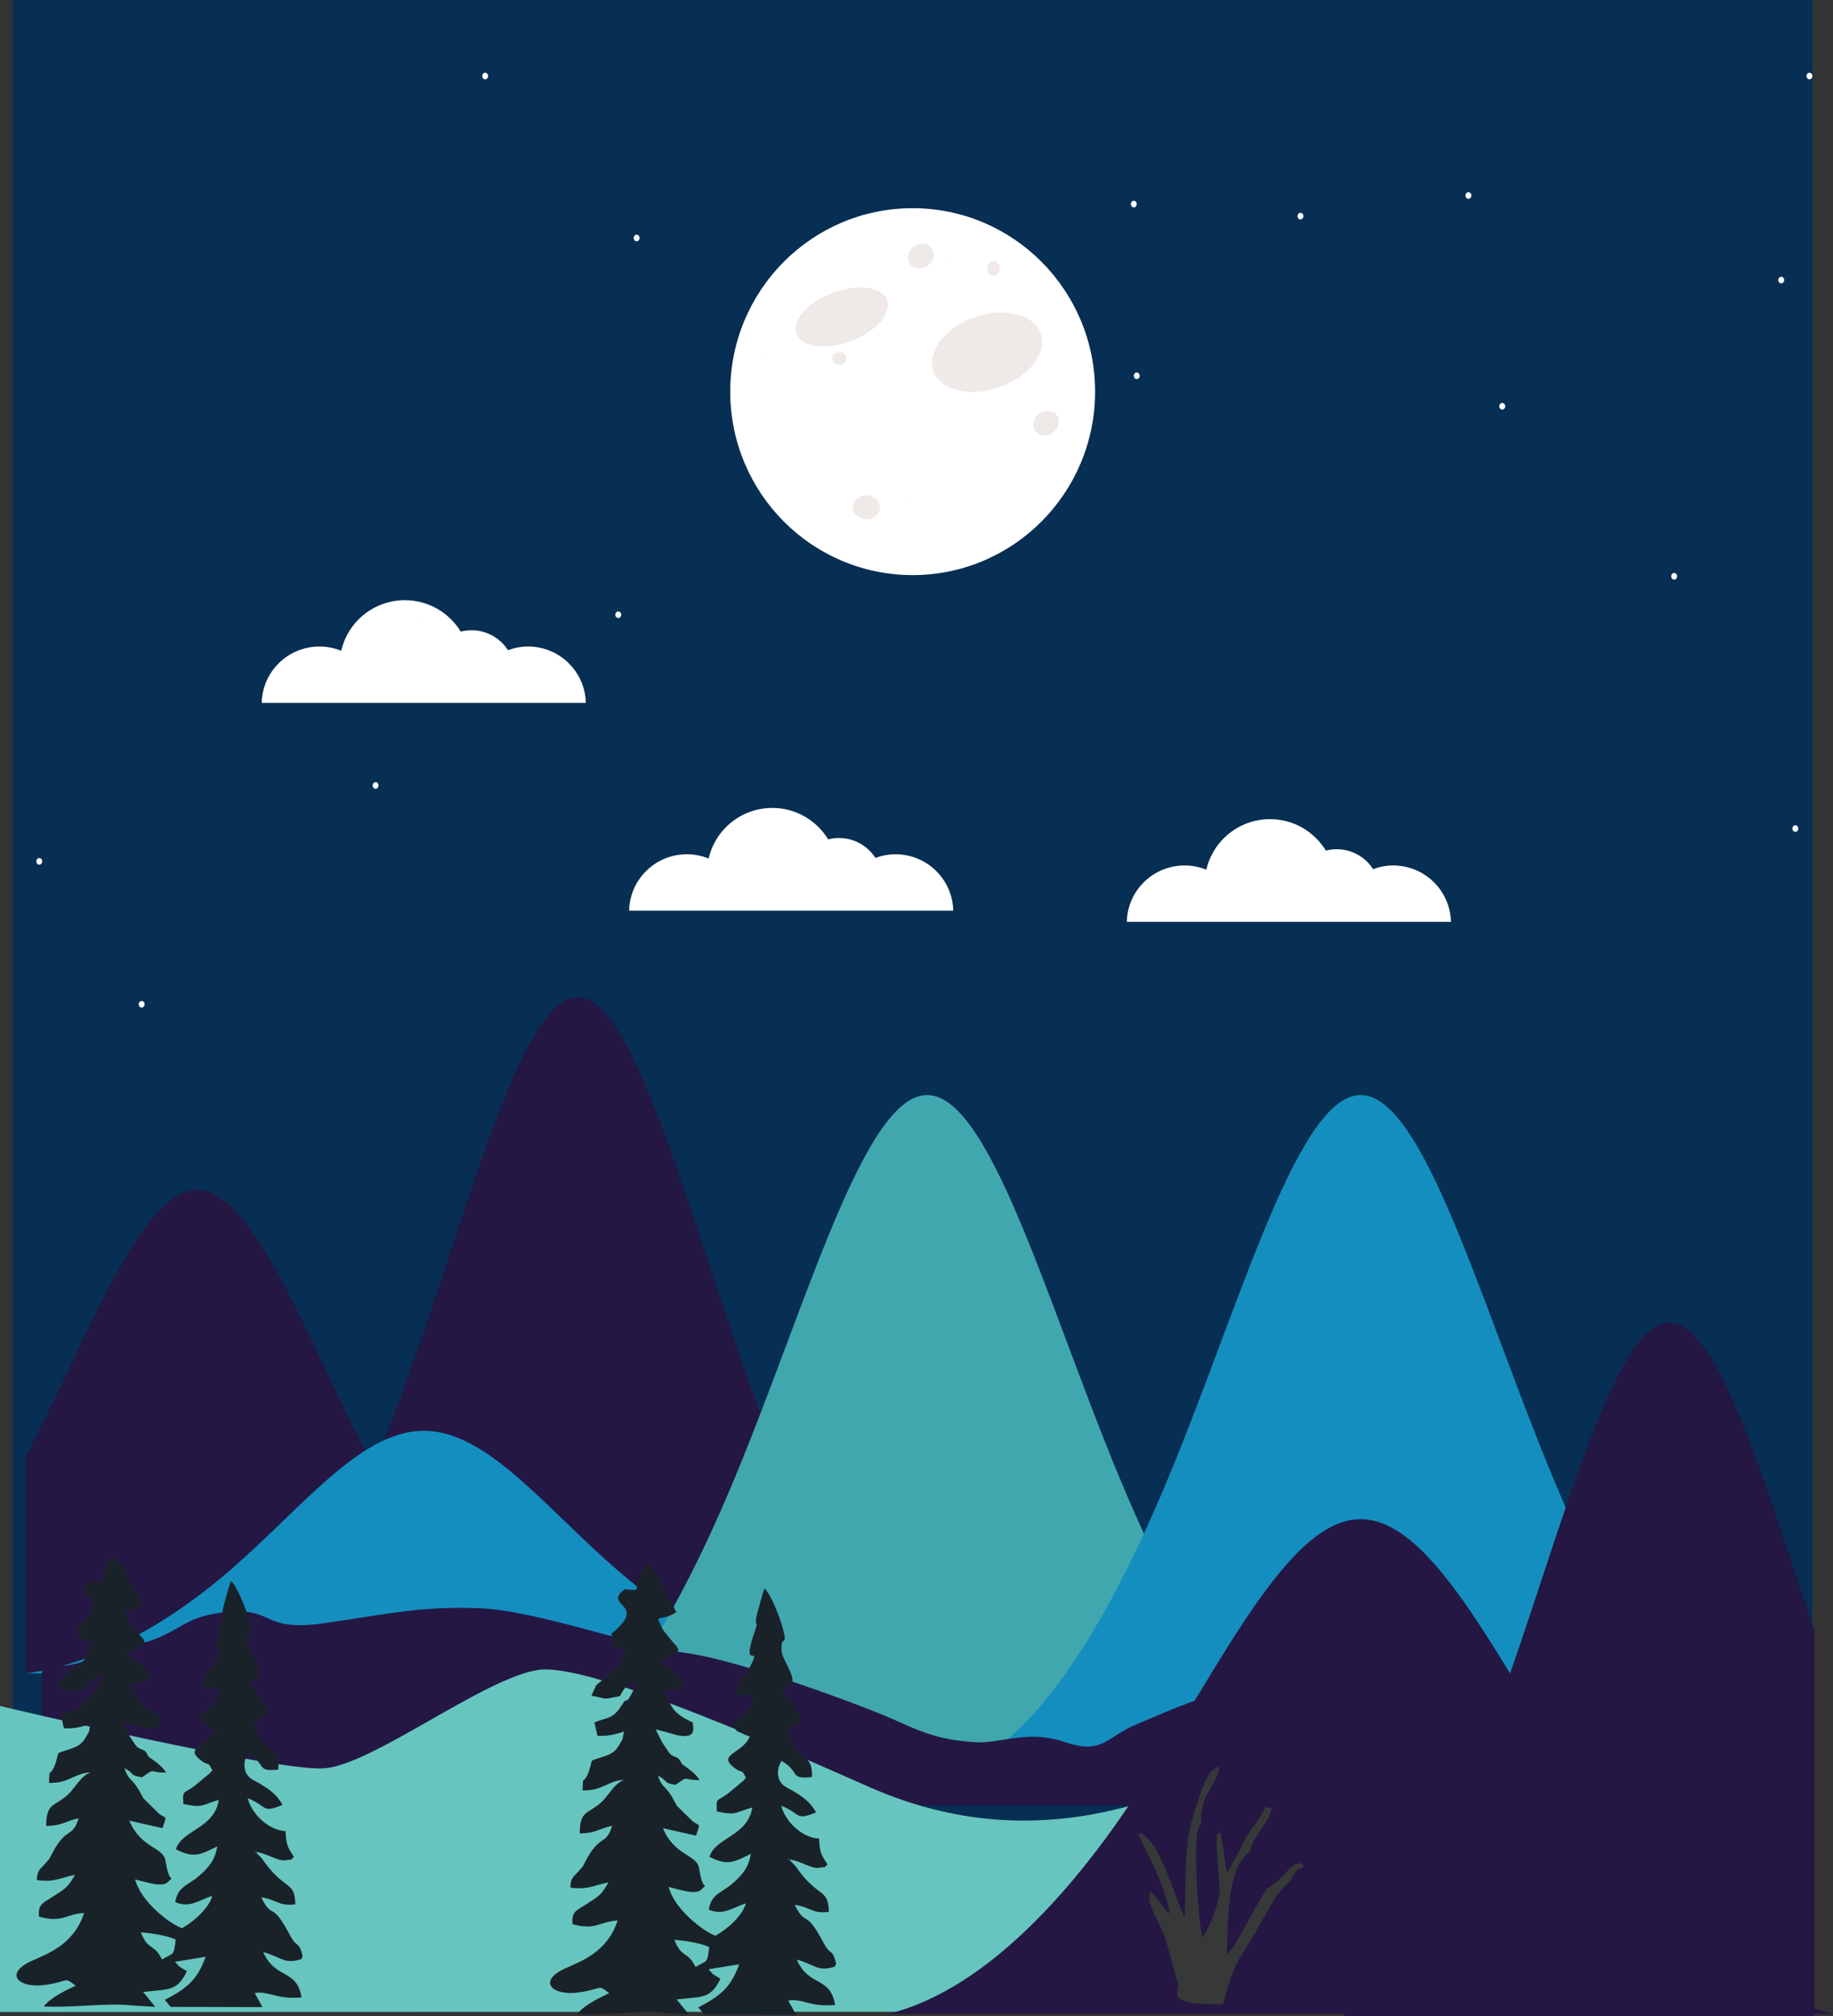 <?xml version="1.0" encoding="UTF-8"?>
<svg id="Layer_2" data-name="Layer 2" xmlns="http://www.w3.org/2000/svg" viewBox="0 0 529.87 582.73">
  <rect x="0" y="0" width="529.87" height="582.73" fill="#333333" stroke="none"/>
  <defs>
    <style>
      .cls-1 {
        opacity: .5;
      }

      .cls-2 {
        fill: #363938;
      }

      .cls-2, .cls-3 {
        fill-rule: evenodd;
      }

      .cls-2, .cls-3, .cls-4, .cls-5, .cls-6, .cls-7, .cls-8, .cls-9, .cls-10, .cls-11 {
        stroke-width: 0px;
      }

      .cls-3 {
        fill: #1a2229;
      }

      .cls-4 {
        fill: #072e53;
      }

      .cls-5 {
        fill: #41a7af;
      }

      .cls-6 {
        fill: #148ebf;
      }

      .cls-7 {
        fill: #241744;
      }

      .cls-8 {
        fill: #e0d5cf;
      }

      .cls-9 {
        fill: #fff;
      }

      .cls-10 {
        fill: #fcffff;
      }

      .cls-11 {
        fill: #66c6bf;
      }
    </style>
  </defs>
  <g id="Img">
    <g>
      <rect class="cls-4" x="3.72" width="520.2" height="579.26"/>
      <path class="cls-7" d="m7.19,483.16h154.32c-11.76-3.63-29.4-15.98-50.11-52.94-20.85-37.2-36.75-86.35-54.44-86.35-16.34,0-31.16,41.95-49.77,77.68v61.61Z"/>
      <path class="cls-7" d="m112.53,412.47c20.85-53.55,36.75-124.29,54.44-124.29s33.59,70.74,54.44,124.29c20.71,53.2,38.35,70.98,50.11,76.2H62.42c11.76-5.22,29.4-23,50.11-76.2Z"/>
      <path class="cls-6" d="m62.75,456.97c22.89-18.73,40.34-43.45,59.75-43.45s36.87,24.73,59.75,43.45c22.72,18.6,42.08,24.82,54.99,26.64H7.76c12.91-1.82,32.27-8.04,54.99-26.64Z"/>
      <path class="cls-5" d="m208.27,436.78c22.89-51.84,40.34-120.3,59.75-120.3s36.87,68.46,59.75,120.3c22.73,51.5,42.09,68.71,55,73.76h-229.49c12.9-5.05,32.27-22.26,54.99-73.76Z"/>
      <path class="cls-6" d="m333.58,436.78c22.89-51.84,40.34-120.3,59.75-120.3s36.87,68.46,59.75,120.3c22.73,51.5,42.09,68.71,55,73.76h-229.49c12.9-5.05,32.27-22.26,54.99-73.76Z"/>
      <path class="cls-9" d="m169.35,203.15c-.2-9.03-7.59-16.3-16.7-16.3-2.04,0-4,.39-5.8,1.06-2.23-3.46-6.12-5.76-10.55-5.76-1.08,0-2.11.15-3.11.4-3.31-5.44-9.3-9.09-16.15-9.09-8.98,0-16.49,6.25-18.4,14.62-1.95-.79-4.07-1.23-6.3-1.23-9.11,0-16.5,7.26-16.69,16.3h93.71Z"/>
      <path class="cls-9" d="m275.56,263.19c-.2-9.03-7.59-16.3-16.7-16.3-2.04,0-4,.39-5.8,1.06-2.23-3.46-6.12-5.76-10.55-5.76-1.08,0-2.11.15-3.11.4-3.31-5.44-9.29-9.09-16.15-9.09-8.98,0-16.49,6.25-18.4,14.62-1.95-.79-4.07-1.23-6.3-1.23-9.11,0-16.5,7.26-16.69,16.3h93.71Z"/>
      <path class="cls-9" d="m419.43,266.43c-.2-9.03-7.59-16.3-16.7-16.3-2.04,0-4,.39-5.8,1.06-2.23-3.46-6.12-5.76-10.55-5.76-1.08,0-2.11.15-3.11.4-3.31-5.44-9.29-9.09-16.15-9.09-8.98,0-16.49,6.25-18.4,14.62-1.95-.79-4.07-1.23-6.3-1.23-9.11,0-16.5,7.26-16.69,16.3h93.71Z"/>
      <g>
        <path class="cls-9" d="m211.09,113.19c0-29.28,23.61-53.02,52.73-53.02s52.74,23.74,52.74,53.02-23.61,53.02-52.74,53.02-52.73-23.74-52.73-53.02Z"/>
        <g class="cls-1">
          <path class="cls-8" d="m230.25,96.43c-1.42-3.88,3.29-9.19,10.52-11.86,7.23-2.66,14.23-1.68,15.65,2.2,1.42,3.88-3.29,9.19-10.52,11.86-7.23,2.67-14.24,1.68-15.65-2.21Z"/>
        </g>
        <g class="cls-1">
          <path class="cls-8" d="m300.81,96.34c2.01,5.59-3.3,12.56-11.85,15.57-8.55,3.01-17.11.92-19.11-4.67-2-5.59,3.3-12.56,11.85-15.57,8.55-3.01,17.1-.92,19.1,4.67Z"/>
        </g>
        <g class="cls-1">
          <path class="cls-8" d="m246.52,146.63c0-1.91,1.75-3.45,3.92-3.45s3.92,1.55,3.92,3.45-1.75,3.45-3.92,3.45-3.92-1.55-3.92-3.45Z"/>
        </g>
        <g class="cls-1">
          <path class="cls-8" d="m240.54,103.64c0-1.01.93-1.84,2.09-1.84s2.09.83,2.09,1.84-.94,1.84-2.09,1.84-2.09-.82-2.09-1.84Z"/>
        </g>
        <g class="cls-1">
          <path class="cls-8" d="m299.16,124.48c-1.05-1.56-.48-3.8,1.29-5.01,1.77-1.21,4.06-.93,5.11.62,1.06,1.56.48,3.8-1.29,5.01-1.77,1.21-4.06.93-5.11-.62Z"/>
        </g>
        <g class="cls-1">
          <path class="cls-8" d="m263.01,76.22c-1.05-1.56-.48-3.8,1.29-5.01,1.77-1.21,4.05-.93,5.11.62,1.05,1.56.48,3.8-1.29,5.01-1.77,1.21-4.06.93-5.11-.62Z"/>
        </g>
        <g class="cls-1">
          <path class="cls-8" d="m287.17,75.49c1.02,0,1.84.93,1.84,2.09s-.83,2.1-1.84,2.1-1.84-.94-1.84-2.1.83-2.09,1.84-2.09Z"/>
        </g>
      </g>
      <path class="cls-7" d="m523.92,521.79c-2.53-.54-25.87-12.91-34.32-14.52-8.45-1.61-43.1,1.61-68.45,1.08-25.35-.54-49.02-17.21-58.31-19.37-9.3-2.15-24.51,5.38-33.8,9.14-9.3,3.77-10.14,9.15-21.13,5.38-10.99-3.76-18.59.54-26.2,0-7.61-.54-12.68-1.61-21.97-5.92-9.3-4.3-45.63-17.75-61.69-19.9-16.06-2.15-43.1-12.37-60-12.91-16.9-.54-25.35,1.61-43.95,4.3-18.59,2.69-14.37-4.3-27.89-3.23-13.52,1.08-13.52,5.92-25.35,9.15-11.83,3.23-12.68,4.3-19.44,5.92-6.76,1.61-9.3-.54-9.3-.54v41.42h511.8Z"/>
      <path class="cls-11" d="m478.78,581.37c-77.2-36.09-112.7-69.22-120.24-69.66-10.2-.6-51.47,29.28-107.1,4.83-18.93-8.32-80.1-36.16-95.75-33.93-15.65,2.24-47.89,27.33-61.8,28.44-13.91,1.12-93.89-18.01-93.89-18.01v88.46l478.78-.14Z"/>
      <path class="cls-7" d="m524.4,470.98c-15.01-44.82-27.84-88.74-41.78-88.74-17.68,0-33.59,70.74-54.44,124.29-15.28,39.26-28.89,59.22-39.7,69.09v7.11h135.93v-111.75Z"/>
      <path class="cls-7" d="m322.23,527.69c27.23-38.19,48-88.63,71.1-88.63s43.87,50.44,71.1,88.63c27.05,37.93,50.08,50.61,65.44,54.33h-273.07c15.35-3.72,38.39-16.4,65.44-54.33Z"/>
      <path class="cls-3" d="m194.95,560.63c3.53.29,7.78,1.01,10.08,2.09-.65,4.97-.5,3.67-3.96,5.76-2.38-4.82-4.03-2.38-6.12-7.85Zm-14.26-101.37c-6.91,4.97,7.06,4.1-3.89,12.82l.22,3.6,3.67,1.22-2.09,4.97s-1.87,1.58-1.94,1.58l-4.32,3.6-1.37,3.02c5.11.94,2.59,1.22,8.21.14,1.37-2.45,1.66-3.1,4.54-4.1-.36,1.58-.14,1.73-1.08,3.31-2.02,3.46-.58,1.01-2.23,2.38-3.24,5.18-3.89,4.18-8.57,5.98l.86,3.89c3.38.14,5.26-.5,7.7-1.22-.79,3.31.07,1.22-1.22,3.53-1.73,3.31-3.82,3.24-8.06,4.82-.43,1.08-.86,4.68-2.59,5.83l-.14,2.81c5.76.22,7.56-2.95,12.02-3.02-2.88,1.01-4.61,4.68-6.55,6.41-3.82,3.53-6.34,2.3-6.26,9.07,4.61-.07,5.4-1.37,9.36-2.23-1.87,6.05-3.46,2.02-7.85,10.51-1.3,2.38.14.22-1.58,2.3-1.51,1.94-2.52,1.8-2.66,5.04,4.97.72,6.62-.58,11.02-1.51-2.02,3.6-2.66,3.96-6.55,6.41-2.45,1.66-4.25,1.94-3.82,5.69,6.77,1.87,7.56-.72,13.03-1.08-3.02,9.29-10.8,11.88-15.41,13.97-8.06,3.82-3.17,8.06,4.61,6.77,6.55-1.01,4.9-2.38,8.35.29-2.95,1.37-7.27,3.46-9.22,5.98,7.92.5,17.71-1.08,25.34-.29l6.91.43-3.53-4.32c7.85-.86,9.79-.22,12.67-5.98-2.88-1.87-1.37-.5-3.46-2.74l8.86-1.44c-2.52,7.27-6.34,9.58-11.81,12.46l1.73,2.02,26.5.07-2.23-4.1c4.46-.58,6.05,1.94,13.54,1.3-1.37-8.42-7.49-5.04-11.09-13.1,5.11,1.3,5.98,3.67,11.02,2.02.29-.86.58-.36.07-2.09-.94-2.95-1.44-1.22-3.31-4.75-5.54-10.51-4.97-4.18-8.35-11.02,4.75.72,5.04,2.66,9.86,2.02-.14-6.7-2.81-4.03-8.64-11.81-.79-1.08-.94-1.44-1.73-2.16-1.8-1.8-.14-.72-1.66-1.22,3.74.22,6.98,2.95,9.36,2.45,2.52-.5.36.65,2.3-.94-1.58-2.45-2.3-3.1-2.45-7.49-4.75-.14-9.79-4.82-10.94-9.5,6.05,2.52,3.96,4.39,10.08,1.94-1.8-3.17-3.74-4.39-6.77-6.26-1.37-.86-5.04-1.73-4.1-6.7l.79-1.94c5.62,3.1,2.16,5.47,8.86,4.68.29-5.18-2.09-5.47-5.33-8.64l-1.8-5.04c2.16-1.22,2.66-1.01,4.03-3.02l-2.52-4.82c-6.26-6.91,1.73-2.23-.36-8.21-.94-2.66-2.74-4.9-2.81-6.98-.22-4.82,1.94-.36.36-6.34-.65-2.66-3.6-10.3-5.33-11.45-.5,1.51-2.3,7.85-2.38,8.71-.29,2.59.86.14-.58,4.32-3.96,11.66,2.95,2.02-1.51,10.22-2.02,3.67-3.17,2.66-3.74,7.78l5.33-.36c-1.01,4.18-3.31,6.84-6.12,7.85l.07,1.3c1.58,2.16.36.94,3.31,2.45.22.07.58.22.72.29s.5.14.72.22c-2.09,4.9-9.29,5.11-4.82,8.78,2.74,2.3,2.38.22,3.67,3.24-.14.22-.5.29-.58.65l-4.68,3.89c-3.17,2.3-3.38,1.01-3.1,5.11,5.76,1.3,5.47.14,10.22-1.15-1.3,8.35-10.73,8.64-12.38,14.26,5.18,2.66,7.06,1.58,11.95-.86-.58,3.74-2.3,6.05-5.54,8.78-3.1,2.59-5.83,2.81-6.62,7.34,4.18,1.87,7.13-.72,10.73-1.8-.94,3.31-4.68,6.98-8.78,9.36-3.82-1.44-11.95-7.85-13.54-14.11,3.1.72,7.92,2.45,9.5.72,2.23-2.52.5,1.44-.58-5.4-.07-.22-.07-.58-.14-.72-.58-4.03-7.13-3.53-10.44-11.59l9.58,2.16c1.44-4.32,1.08-2.3-1.3-4.46l-4.32-4.25c-.07-.22-.29-.72-.29-.58l-1.01-1.87c-2.09-3.46-2.88-2.52-4.1-6.19,3.17,1.66,1.3,2.09,5.11,2.66,4.25-2.95,1.58-1.3,6.91-1.37-1.15-2.16-4.39-4.03-5.04-4.61-1.15-2.23-1.01-1.51-3.17-2.66-.22-.22-.43-.5-.58-.65l-2.02-3.02c-.72-1.37-1.08-2.16-1.87-3.74l6.34,1.73c3.6.65,5.18,0,4.32-3.74-3.67-1.66-5.9-3.31-7.13-6.91l-1.3-2.02,5.9-1.01c-.72-4.75-3.74-4.54-6.77-7.7l2.81-1.51c1.87-1.08.94.22,2.45-1.73-1.37-2.59.22,0-1.8-2.52-2.09-2.66-2.66-2.66-4.1-6.48,1.8-.72,2.88-.29,5.26-2.02-2.02-3.82-3.02-4.61-4.68-8.86-.86-3.1-2.3-3.1-3.96-5.11l-1.3,1.87c-3.38,6.19.94,6.05-4.9,5.54Z"/>
      <path class="cls-3" d="m40.72,558.46c3.53.29,7.78,1.01,10.08,2.09-.65,4.97-.5,3.67-3.96,5.76-2.38-4.82-4.03-2.38-6.12-7.85Zm-14.26-101.37c-6.91,4.97,7.06,4.1-3.89,12.82l.22,3.6,3.67,1.22-2.09,4.97s-1.87,1.58-1.94,1.58l-4.32,3.6-1.37,3.02c5.11.94,2.59,1.22,8.21.14,1.37-2.45,1.66-3.1,4.54-4.1-.36,1.58-.14,1.73-1.08,3.31-2.02,3.46-.58,1.01-2.23,2.38-3.24,5.18-3.89,4.18-8.57,5.98l.86,3.89c3.38.14,5.26-.5,7.7-1.22-.79,3.31.07,1.22-1.22,3.53-1.73,3.31-3.82,3.24-8.06,4.82-.43,1.08-.86,4.68-2.59,5.83l-.14,2.81c5.76.22,7.56-2.95,12.02-3.02-2.88,1.01-4.61,4.68-6.55,6.41-3.82,3.53-6.34,2.3-6.26,9.07,4.61-.07,5.4-1.37,9.36-2.23-1.87,6.05-3.46,2.02-7.85,10.51-1.3,2.38.14.22-1.58,2.3-1.51,1.94-2.52,1.8-2.66,5.04,4.97.72,6.62-.58,11.02-1.51-2.02,3.6-2.66,3.96-6.55,6.41-2.45,1.66-4.25,1.94-3.82,5.69,6.77,1.87,7.56-.72,13.03-1.08-3.02,9.29-10.8,11.88-15.41,13.97-8.06,3.82-3.17,8.06,4.61,6.77,6.55-1.01,4.9-2.38,8.35.29-2.95,1.37-7.27,3.46-9.22,5.98,7.92.5,17.71-1.08,25.34-.29l6.91.43-3.53-4.32c7.85-.86,9.79-.22,12.67-5.98-2.88-1.87-1.37-.5-3.46-2.74l8.86-1.44c-2.52,7.27-6.34,9.58-11.81,12.46l1.73,2.02,26.5.07-2.23-4.1c4.46-.58,6.05,1.94,13.54,1.3-1.37-8.42-7.49-5.04-11.09-13.1,5.11,1.3,5.98,3.67,11.02,2.02.29-.86.58-.36.07-2.09-.94-2.95-1.44-1.22-3.31-4.75-5.54-10.51-4.97-4.18-8.35-11.02,4.75.72,5.04,2.66,9.86,2.02-.14-6.7-2.81-4.03-8.64-11.81-.79-1.08-.94-1.44-1.73-2.16-1.8-1.8-.14-.72-1.66-1.22,3.74.22,6.98,2.95,9.36,2.45,2.52-.5.36.65,2.3-.94-1.58-2.45-2.3-3.1-2.45-7.49-4.75-.14-9.79-4.82-10.94-9.5,6.05,2.52,3.96,4.39,10.08,1.94-1.8-3.17-3.74-4.39-6.77-6.26-1.37-.86-5.04-1.73-4.1-6.7l.79-1.94c5.62,3.1,2.16,5.47,8.86,4.68.29-5.18-2.09-5.47-5.33-8.64l-1.8-5.04c2.16-1.22,2.66-1.01,4.03-3.02l-2.52-4.82c-6.26-6.91,1.73-2.23-.36-8.21-.94-2.66-2.74-4.9-2.81-6.98-.22-4.82,1.94-.36.36-6.34-.65-2.66-3.6-10.3-5.33-11.45-.5,1.51-2.3,7.85-2.38,8.71-.29,2.59.86.14-.58,4.32-3.96,11.66,2.95,2.02-1.51,10.22-2.02,3.67-3.17,2.66-3.74,7.78l5.33-.36c-1.01,4.18-3.31,6.84-6.12,7.85l.07,1.3c1.58,2.16.36.94,3.31,2.45.22.07.58.22.72.29s.5.14.72.22c-2.09,4.9-9.29,5.11-4.82,8.78,2.74,2.3,2.38.22,3.67,3.24-.14.22-.5.29-.58.65l-4.68,3.89c-3.17,2.3-3.38,1.01-3.1,5.11,5.76,1.3,5.47.14,10.22-1.15-1.3,8.35-10.73,8.64-12.38,14.26,5.18,2.66,7.06,1.58,11.95-.86-.58,3.74-2.3,6.05-5.54,8.78-3.1,2.59-5.83,2.81-6.62,7.34,4.18,1.87,7.13-.72,10.73-1.8-.94,3.31-4.68,6.98-8.78,9.36-3.82-1.44-11.95-7.85-13.54-14.11,3.1.72,7.92,2.45,9.5.72,2.23-2.52.5,1.44-.58-5.4-.07-.22-.07-.58-.14-.72-.58-4.03-7.13-3.53-10.44-11.59l9.58,2.16c1.44-4.32,1.08-2.3-1.3-4.46l-4.32-4.25c-.07-.22-.29-.72-.29-.58l-1.01-1.87c-2.09-3.46-2.88-2.52-4.1-6.19,3.17,1.66,1.3,2.09,5.11,2.66,4.25-2.95,1.58-1.3,6.91-1.37-1.15-2.16-4.39-4.03-5.04-4.61-1.15-2.23-1.01-1.51-3.17-2.66-.22-.22-.43-.5-.58-.65l-2.02-3.02c-.72-1.37-1.08-2.16-1.87-3.74l6.34,1.73c3.6.65,5.18,0,4.32-3.74-3.67-1.66-5.9-3.31-7.13-6.91l-1.3-2.02,5.9-1.01c-.72-4.75-3.74-4.54-6.77-7.7l2.81-1.51c1.87-1.08.94.22,2.45-1.73-1.37-2.59.22,0-1.8-2.52-2.09-2.66-2.66-2.66-4.1-6.48,1.8-.72,2.88-.29,5.26-2.02-2.02-3.82-3.02-4.61-4.68-8.86-.86-3.1-2.3-3.1-3.96-5.11l-1.3,1.87c-3.38,6.19.94,6.05-4.9,5.54Z"/>
      <path class="cls-2" d="m347.46,516.81c-1.58,5.26-3.82,10.51-4.32,17.28-.58,6.77-.43,13.54-.65,20.23-3.46-7.34-7.2-22.9-13.46-24.7,1.15,4.03,7.2,12.96,9.14,23.47-2.66-2.02-2.95-4.32-5.54-6.34-1.73,2.81,2.3,8.21,3.67,12.02,1.87,4.9,2.59,9.72,4.32,14.62-.65,4.18-.5,4.46,3.53,5.4,1.73.43,7.49.5,9.29.5l1.3-4.18c2.3-8.35,4.1-9.72,8.14-16.49,3.31-5.62,5.47-11.16,10.15-14.98,1.3-2.59,1.01-2.88,3.89-4.18-2.52-3.46.86-.79-1.66-.86-2.38,0-4.9,5.4-9.14,7.2l-8.35,14.76c-1.37,2.52-1.51,2.59-3.17,4.25.43-8.57-.07-25.34,6.7-29.52.5-2.88,1.8-4.39,3.38-6.77.14-.22,1.94-2.95,2.02-3.1,1.37-4.68,1.8-1.73-.79-3.31-1.66,3.74-5.62,7.85-7.49,12.46l-3.74,6.84-1.08-7.06-.79-4.97c-1.22,1.66-.94-1.58-1.15,3.96l.94,13.1c-.22,3.6-2.88,10.44-4.97,13.61-1.08-2.95-3.38-32.25-.43-32.76-.5-8.78,4.25-10.51,5.4-16.78-3.17,1.22-3.1,2.59-5.11,6.26Z"/>
      <g>
        <path class="cls-10" d="m435.11,117.42c0,.53-.38.96-.85.96s-.85-.43-.85-.96.38-.96.85-.96.85.43.85.96Z"/>
        <path class="cls-10" d="m109.42,227.01c0,.53-.38.96-.85.96s-.85-.43-.85-.96.38-.96.85-.96.85.43.85.96Z"/>
        <path class="cls-10" d="m122.73,178.9c0,.53-.38.96-.85.96s-.85-.43-.85-.96.38-.96.85-.96.85.43.85.96Z"/>
        <path class="cls-10" d="m12.2,248.95c0,.53-.38.96-.85.96s-.85-.43-.85-.96.38-.96.85-.96.85.43.85.96Z"/>
        <path class="cls-10" d="m41.8,290.25c0,.53-.38.96-.85.96s-.85-.43-.85-.96.38-.96.85-.96.85.43.85.96Z"/>
        <path class="cls-10" d="m425.33,56.51c0,.53-.38.96-.85.96s-.85-.43-.85-.96.38-.96.85-.96.85.43.85.96Z"/>
        <path class="cls-10" d="m515.76,80.94c0,.53-.38.96-.85.96s-.85-.43-.85-.96.38-.96.85-.96.85.43.85.96Z"/>
        <path class="cls-10" d="m484.8,166.55c0,.53-.38.96-.85.96s-.85-.43-.85-.96.38-.96.85-.96.85.43.85.96Z"/>
        <path class="cls-10" d="m523.92,21.98c0,.53-.38.96-.85.96s-.85-.43-.85-.96.38-.96.85-.96.85.43.85.96Z"/>
        <path class="cls-10" d="m519.84,239.47c0,.53-.38.96-.85.96s-.85-.43-.85-.96.38-.96.85-.96.85.43.85.96Z"/>
        <path class="cls-10" d="m376.78,62.46c0,.53-.38.96-.85.96s-.85-.43-.85-.96.38-.96.85-.96.85.43.85.96Z"/>
        <path class="cls-10" d="m328.6,58.98c0,.53-.38.96-.85.96s-.85-.43-.85-.96.38-.96.85-.96.85.43.85.96Z"/>
        <path class="cls-10" d="m329.45,108.6c0,.53-.38.96-.85.96s-.85-.43-.85-.96.38-.96.85-.96.85.43.85.96Z"/>
        <path class="cls-10" d="m264.21,143.62c0,.53-.38.96-.85.96s-.85-.43-.85-.96.38-.96.85-.96.85.43.85.96Z"/>
        <path class="cls-10" d="m273.88,75.37c0,.53-.38.96-.85.96s-.85-.43-.85-.96.38-.96.85-.96.85.43.85.96Z"/>
        <path class="cls-10" d="m222.42,103.09c0,.53-.38.96-.85.96s-.85-.43-.85-.96.38-.96.85-.96.85.43.85.96Z"/>
        <path class="cls-10" d="m184.88,68.78c0,.53-.38.96-.85.96s-.85-.43-.85-.96.38-.96.85-.96.85.43.85.96Z"/>
        <path class="cls-10" d="m141.1,21.98c0,.53-.38.96-.85.96s-.85-.43-.85-.96.38-.96.85-.96.85.43.85.96Z"/>
        <path class="cls-10" d="m179.58,177.67c0,.53-.38.96-.85.96s-.85-.43-.85-.96.38-.96.85-.96.85.43.85.96Z"/>
      </g>
    </g>
  </g>
</svg>
